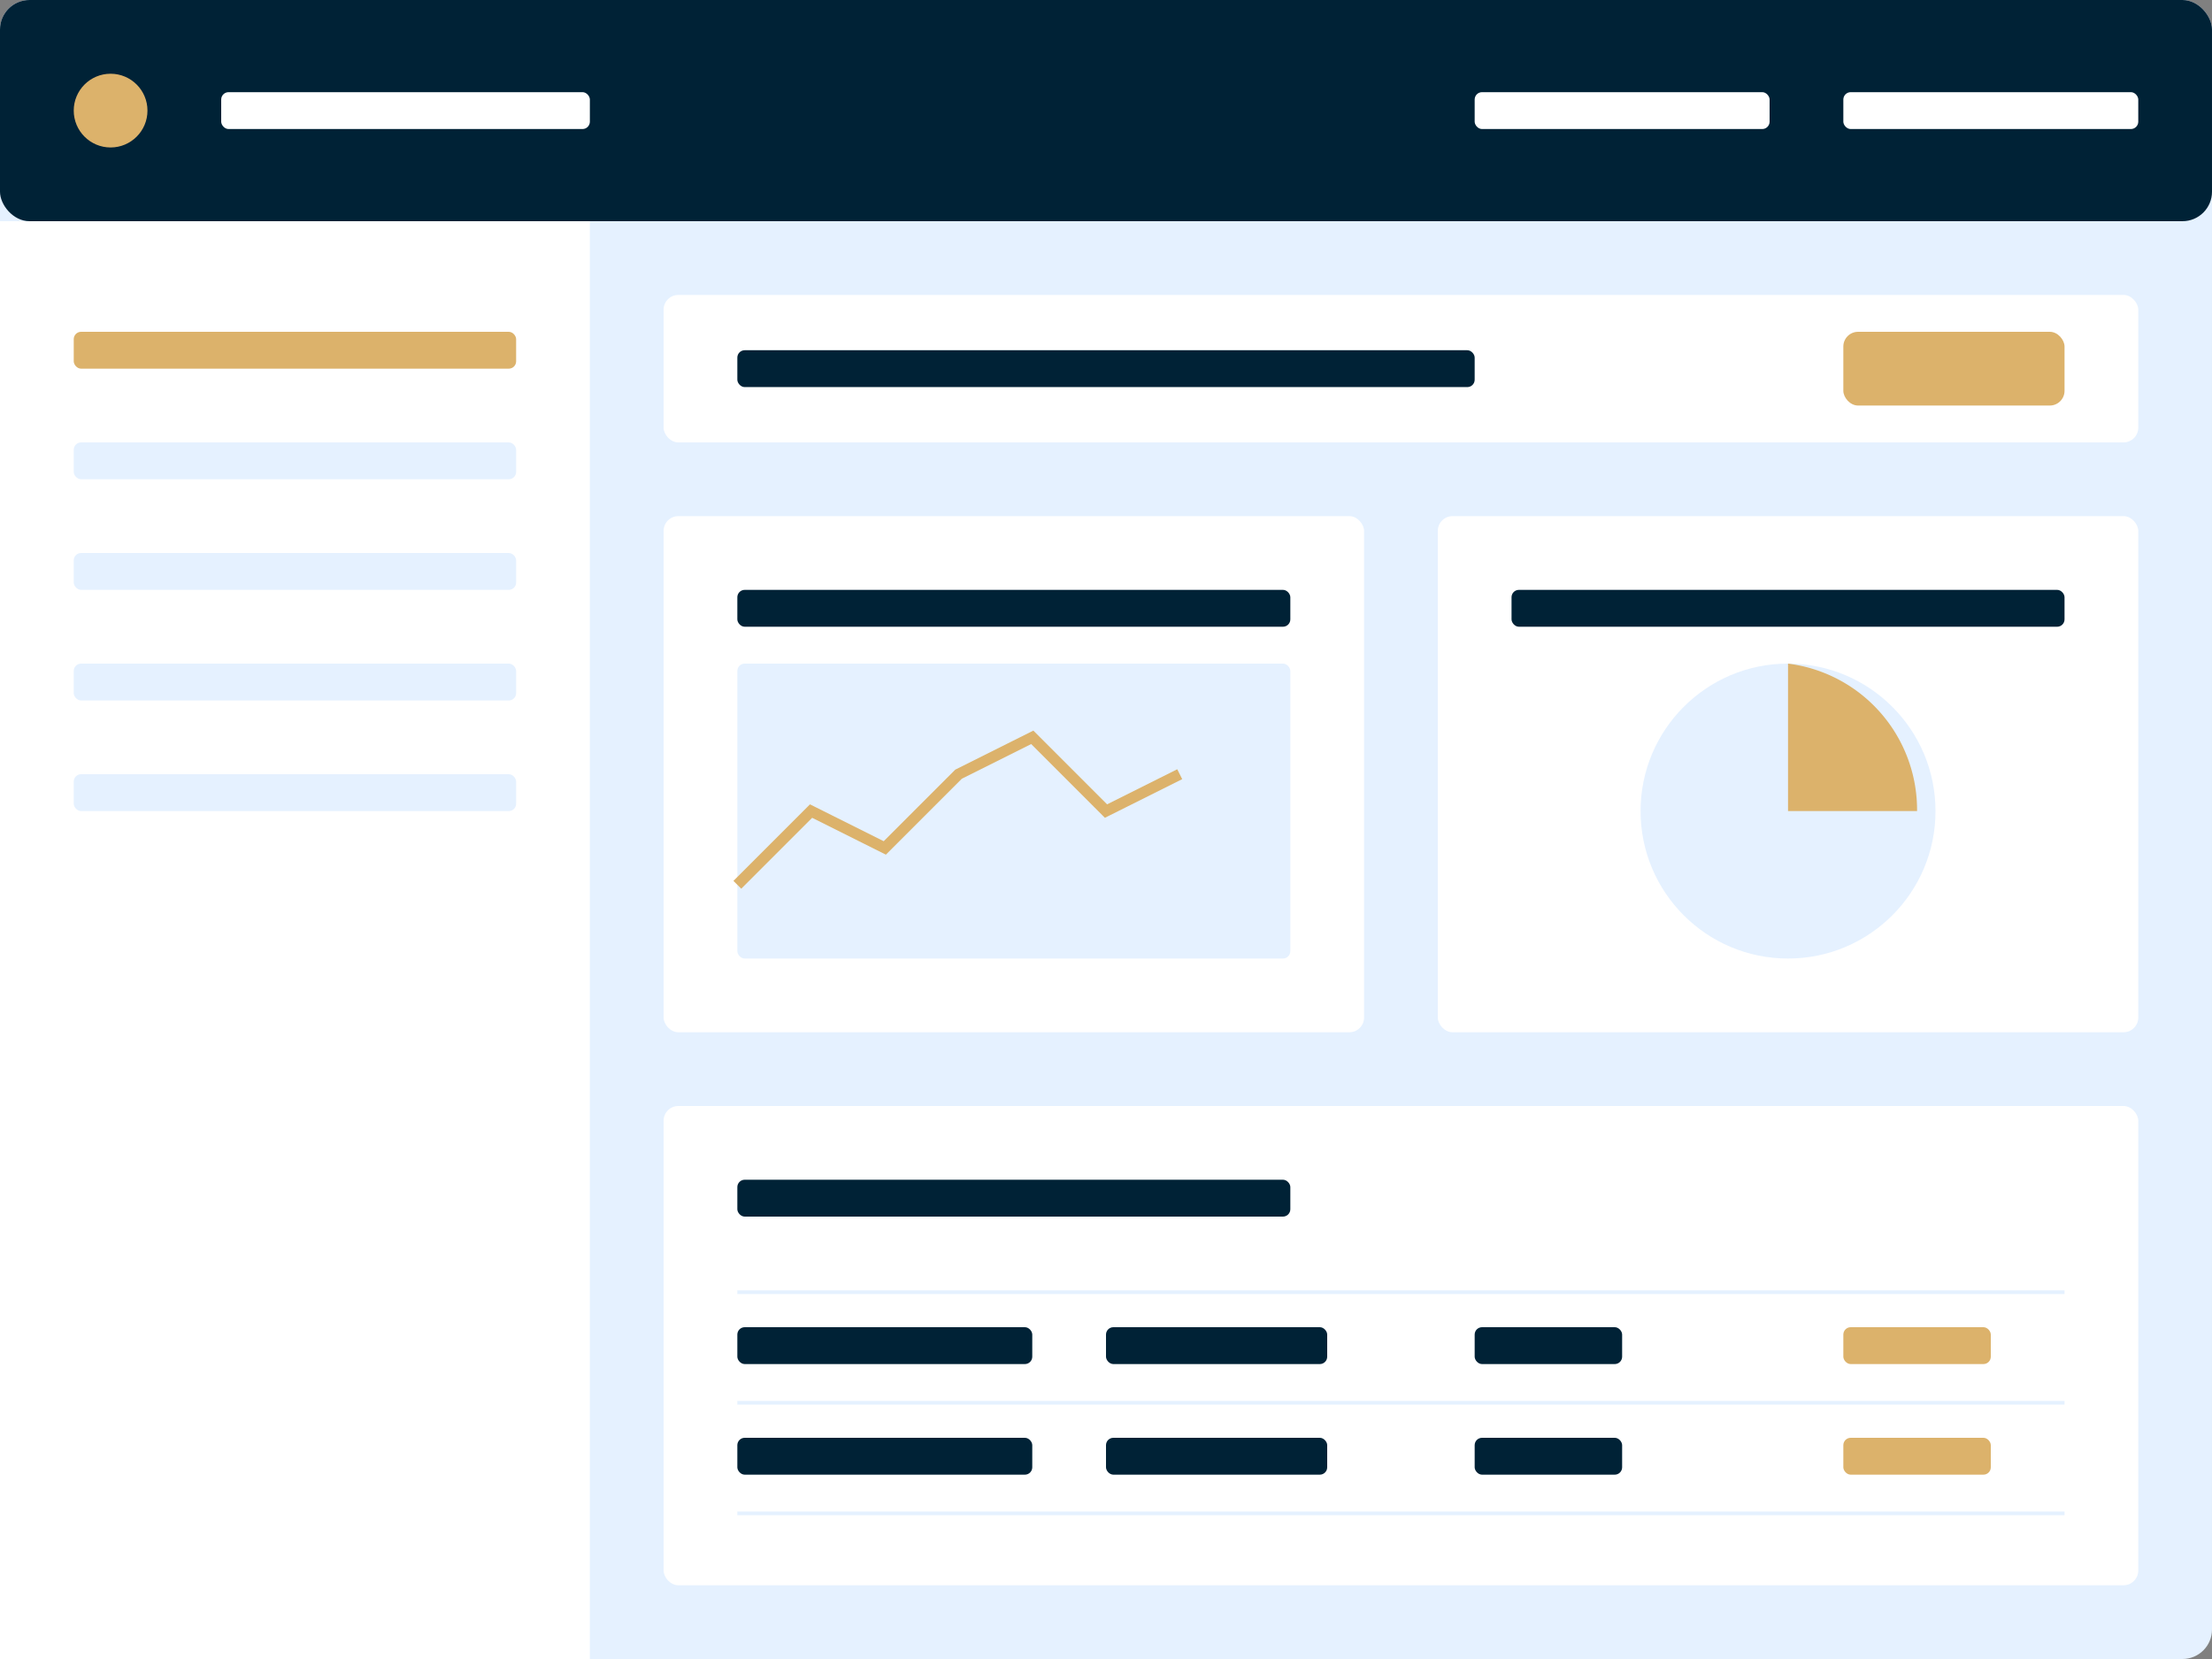 <svg width="600" height="450" viewBox="0 0 600 450" fill="none" xmlns="http://www.w3.org/2000/svg">
  <rect x="0" y="0" width="600" height="450" fill="#808080" stroke="none"/>
  <!-- Fond -->
  <rect width="600" height="450" rx="8" fill="#E5F1FF"/>
  
  <!-- En-tête -->
  <rect y="0" width="600" height="60" rx="8" fill="#002236"/>
  <circle cx="30" cy="30" r="10" fill="#DCB26B"/>
  <rect x="60" y="25" width="100" height="10" rx="2" fill="#FFFFFF"/>
  <rect x="400" y="25" width="80" height="10" rx="2" fill="#FFFFFF"/>
  <rect x="500" y="25" width="80" height="10" rx="2" fill="#FFFFFF"/>
  
  <!-- Sidebar -->
  <rect x="0" y="60" width="160" height="390" fill="#FFFFFF"/>
  <rect x="20" y="90" width="120" height="10" rx="2" fill="#DCB26B"/>
  <rect x="20" y="120" width="120" height="10" rx="2" fill="#E5F1FF"/>
  <rect x="20" y="150" width="120" height="10" rx="2" fill="#E5F1FF"/>
  <rect x="20" y="180" width="120" height="10" rx="2" fill="#E5F1FF"/>
  <rect x="20" y="210" width="120" height="10" rx="2" fill="#E5F1FF"/>
  
  <!-- Contenu principal -->
  <rect x="180" y="80" width="400" height="40" rx="4" fill="#FFFFFF"/>
  <rect x="200" y="95" width="200" height="10" rx="2" fill="#002236"/>
  <rect x="500" y="90" width="60" height="20" rx="4" fill="#DCB26B"/>
  
  <!-- Graphiques -->
  <rect x="180" y="140" width="190" height="140" rx="4" fill="#FFFFFF"/>
  <rect x="200" y="160" width="150" height="10" rx="2" fill="#002236"/>
  <rect x="200" y="180" width="150" height="80" rx="2" fill="#E5F1FF"/>
  <path d="M200 240 L220 220 L240 230 L260 210 L280 200 L300 220 L320 210" stroke="#DCB26B" stroke-width="3"/>
  
  <rect x="390" y="140" width="190" height="140" rx="4" fill="#FFFFFF"/>
  <rect x="410" y="160" width="150" height="10" rx="2" fill="#002236"/>
  <circle cx="485" cy="220" r="40" fill="#E5F1FF"/>
  <path d="M485 220 L485 180 A40 40 0 0 1 520 220 Z" fill="#DCB26B"/>
  
  <!-- Tableaux -->
  <rect x="180" y="300" width="400" height="130" rx="4" fill="#FFFFFF"/>
  <rect x="200" y="320" width="150" height="10" rx="2" fill="#002236"/>
  <rect x="200" y="350" width="360" height="1" fill="#E5F1FF"/>
  <rect x="200" y="380" width="360" height="1" fill="#E5F1FF"/>
  <rect x="200" y="410" width="360" height="1" fill="#E5F1FF"/>
  
  <rect x="200" y="360" width="80" height="10" rx="2" fill="#002236"/>
  <rect x="300" y="360" width="60" height="10" rx="2" fill="#002236"/>
  <rect x="400" y="360" width="40" height="10" rx="2" fill="#002236"/>
  <rect x="500" y="360" width="40" height="10" rx="2" fill="#DCB26B"/>
  
  <rect x="200" y="390" width="80" height="10" rx="2" fill="#002236"/>
  <rect x="300" y="390" width="60" height="10" rx="2" fill="#002236"/>
  <rect x="400" y="390" width="40" height="10" rx="2" fill="#002236"/>
  <rect x="500" y="390" width="40" height="10" rx="2" fill="#DCB26B"/>
</svg>

